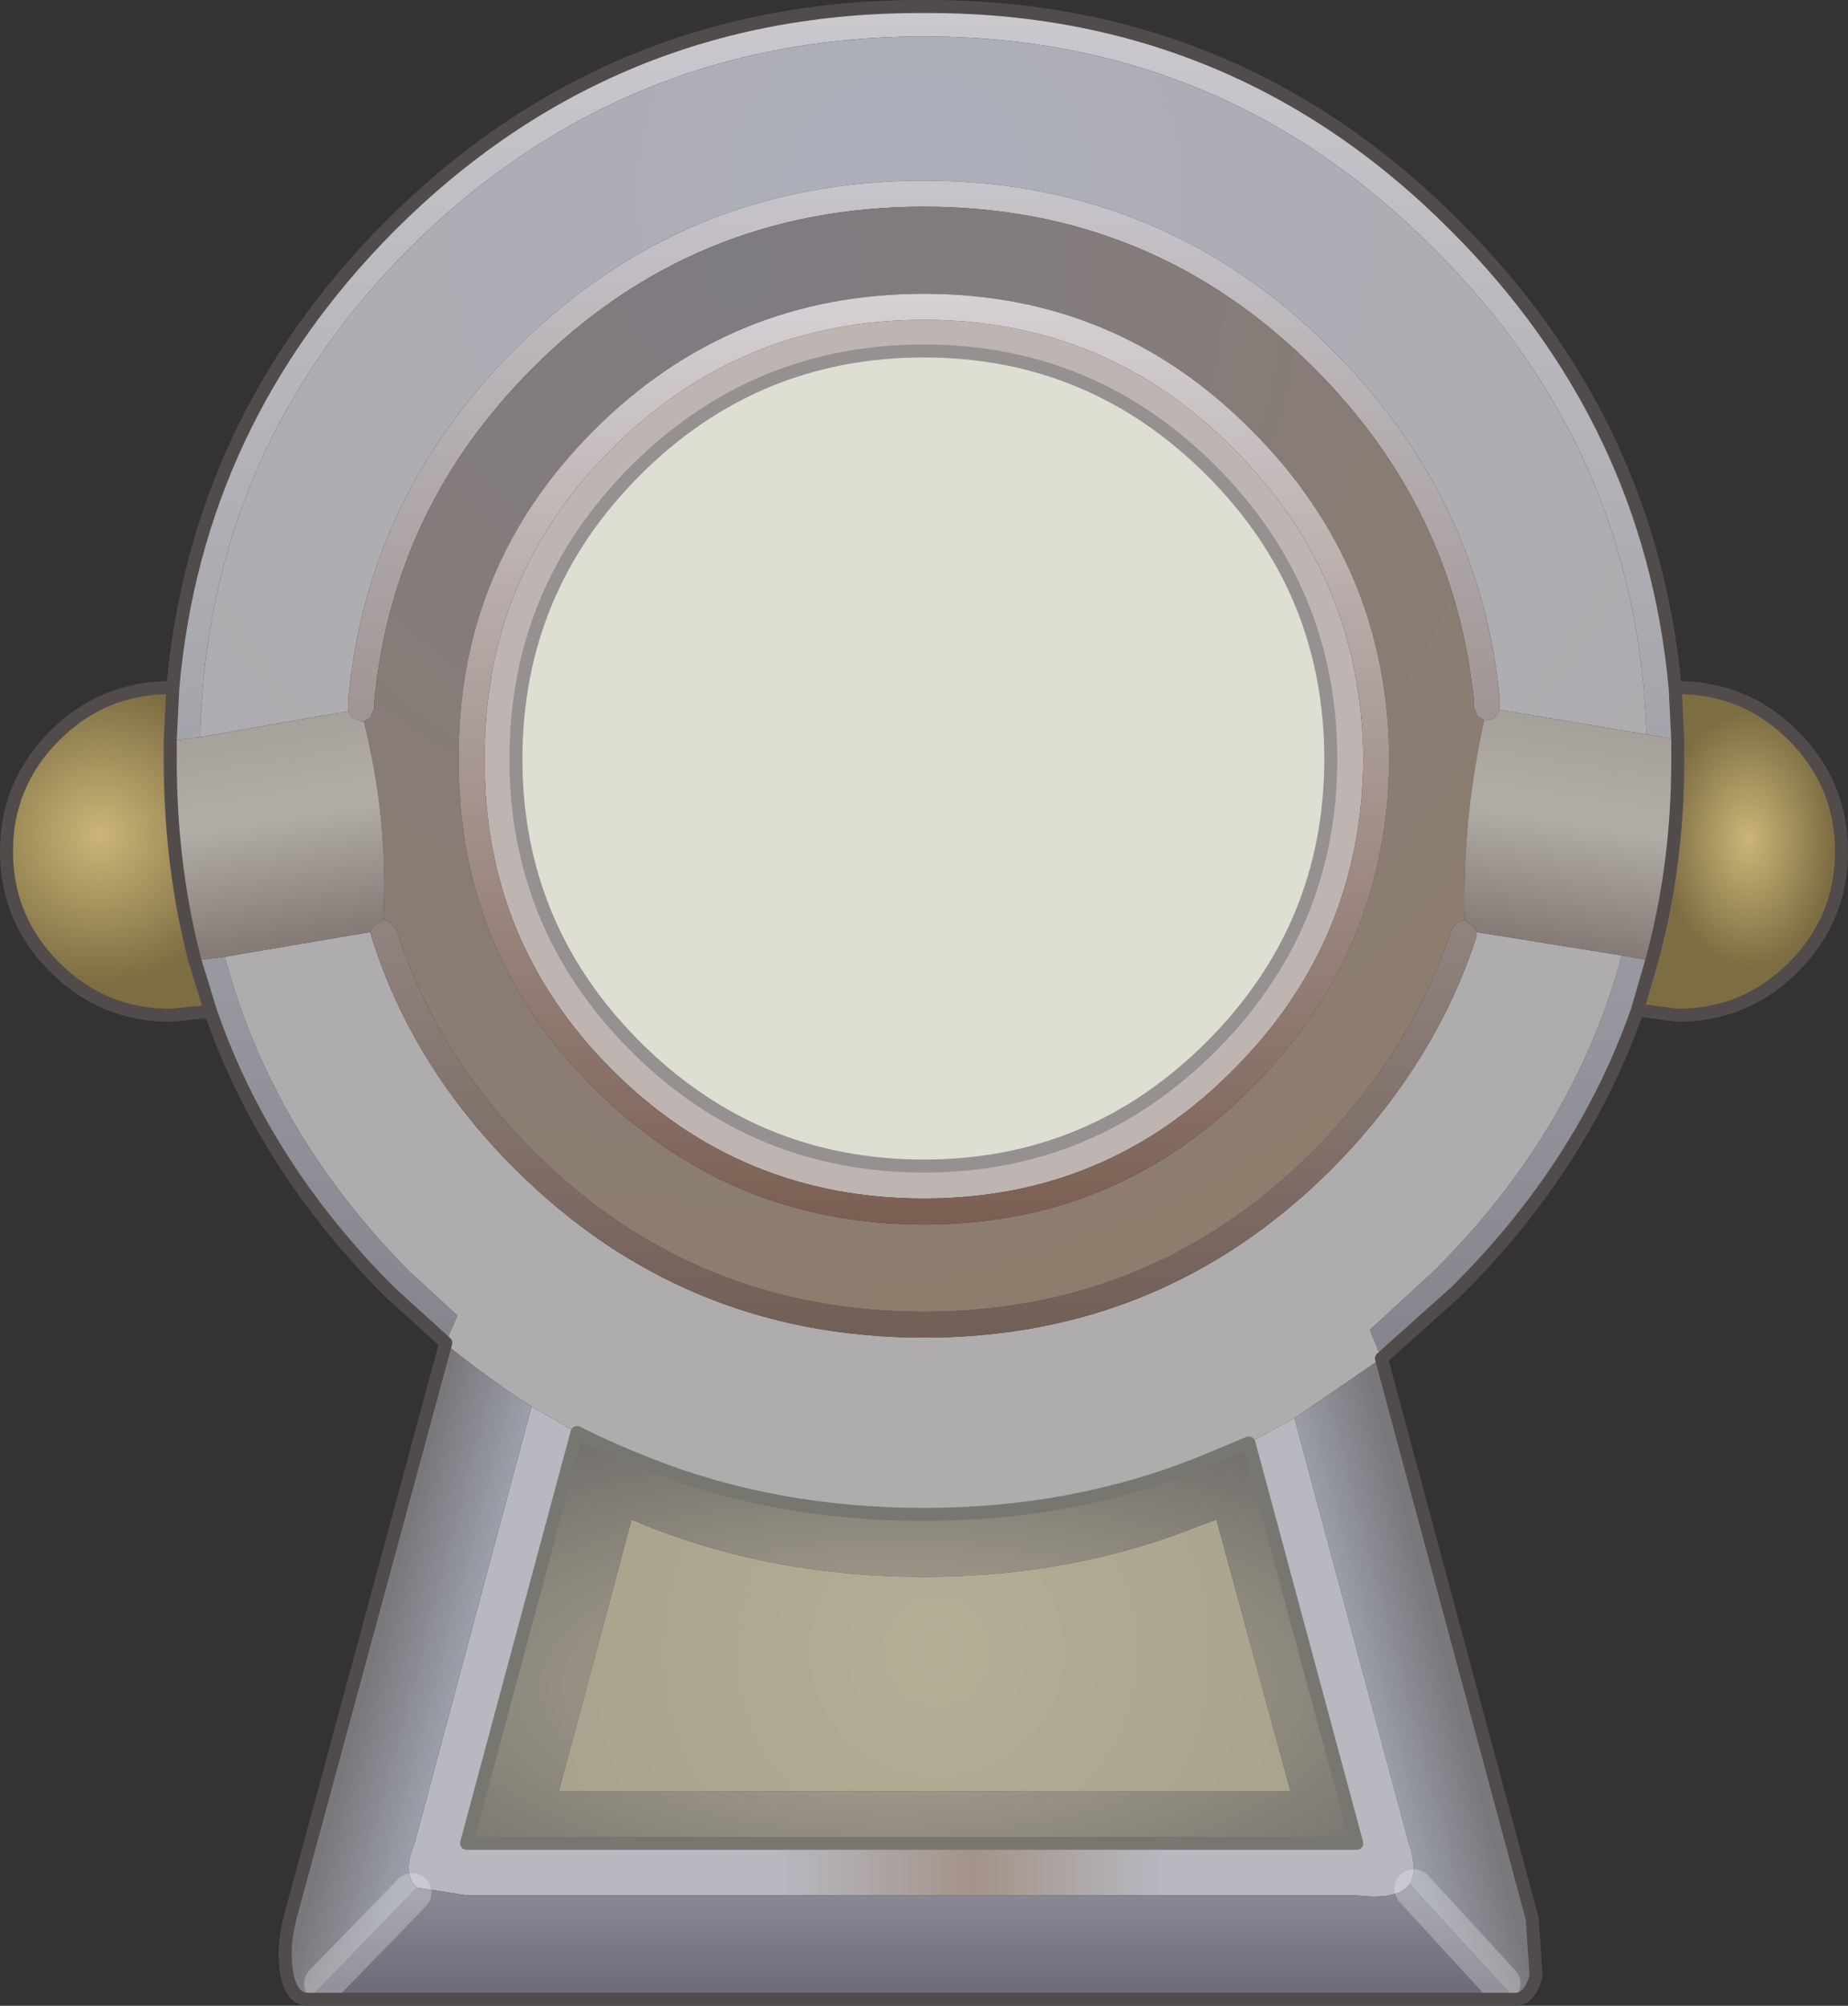 <?xml version="1.0" encoding="UTF-8" standalone="no"?>
<svg xmlns:xlink="http://www.w3.org/1999/xlink" height="77.15px" width="71.1px" xmlns="http://www.w3.org/2000/svg">
  <rect width="100%" height="100%" fill="#333333" stroke="none"/>
  <g transform="matrix(1.0, 0.0, 0.0, 1.0, -66.75, 57.75)">
    <path d="M85.4 -28.55 Q85.35 -35.55 90.3 -40.5 95.25 -45.45 102.3 -45.45 109.3 -45.45 114.2 -40.5 119.15 -35.55 119.2 -28.55 119.15 -21.55 114.2 -16.6 109.3 -11.65 102.3 -11.65 95.25 -11.65 90.3 -16.6 85.35 -21.55 85.4 -28.55 M86.6 -28.55 Q86.6 -22.1 91.2 -17.5 95.8 -12.9 102.3 -12.9 108.75 -12.9 113.35 -17.5 117.95 -22.1 117.95 -28.55 117.95 -35.05 113.35 -39.65 108.75 -44.25 102.3 -44.25 95.8 -44.25 91.2 -39.65 86.6 -35.05 86.6 -28.55" fill="#beb4b2" fill-rule="evenodd" stroke="none"/>
    <path d="M86.6 -28.55 Q86.6 -35.05 91.2 -39.65 95.8 -44.25 102.3 -44.25 108.75 -44.25 113.35 -39.65 117.95 -35.05 117.95 -28.55 117.95 -22.1 113.35 -17.5 108.75 -12.9 102.3 -12.9 95.8 -12.9 91.2 -17.5 86.6 -22.1 86.6 -28.55" fill="#deded3" fill-rule="evenodd" stroke="none"/>
    <path d="M73.7 -29.3 L73.3 -29.3 73.4 -31.3 Q74.3 -41.55 81.75 -49.05 90.25 -57.55 102.3 -57.5 114.3 -57.55 122.75 -49.05 130.25 -41.55 131.2 -31.3 L131.3 -29.3 130.1 -29.5 Q129.75 -40.4 121.9 -48.2 113.8 -56.35 102.3 -56.35 90.7 -56.35 82.5 -48.2 74.7 -40.35 74.45 -29.4 L73.7 -29.3 M74.85 -18.85 L74.25 -20.8 75.4 -20.95 Q77.2 -14.2 82.5 -8.85 L84.35 -7.15 83.9 -6.1 81.75 -8.05 Q76.9 -12.9 74.85 -18.85 M130.3 -20.8 L129.75 -18.9 Q127.65 -12.9 122.75 -8.05 L119.9 -5.5 119.45 -6.6 121.9 -8.85 Q127.3 -14.2 129.15 -21.0 L129.15 -21.05 129.15 -21.0 130.3 -20.8" fill="url(#gradient0)" fill-rule="evenodd" stroke="none"/>
    <path d="M74.45 -29.4 Q74.7 -40.35 82.5 -48.2 90.7 -56.35 102.3 -56.35 113.8 -56.35 121.9 -48.2 129.75 -40.4 130.1 -29.5 L124.45 -30.45 124.45 -30.55 124.45 -30.85 124.45 -30.9 Q123.7 -38.6 118.0 -44.3 111.5 -50.8 102.3 -50.8 93.05 -50.8 86.55 -44.3 80.85 -38.6 80.15 -30.85 L80.15 -30.8 80.15 -30.5 80.15 -30.4 74.45 -29.4 M75.4 -20.95 L81.0 -21.9 81.05 -21.7 Q82.6 -16.75 86.55 -12.8 93.05 -6.3 102.3 -6.3 111.5 -6.3 118.0 -12.8 121.95 -16.8 123.55 -21.7 L123.55 -21.9 129.15 -21.0 Q127.3 -14.2 121.9 -8.85 L119.45 -6.6 119.9 -5.5 116.55 -3.2 114.8 -2.25 113.0 -1.5 Q108.05 0.5 102.3 0.5 96.55 0.5 91.65 -1.45 90.25 -2.0 88.95 -2.65 L87.2 -3.65 Q85.5 -4.75 83.9 -6.05 L83.9 -6.1 84.35 -7.15 82.5 -8.85 Q77.2 -14.2 75.4 -20.95 M83.9 -6.05 L83.9 -6.1 83.9 -6.05" fill="url(#gradient1)" fill-rule="evenodd" stroke="none"/>
    <path d="M81.0 -21.9 L81.05 -22.05 81.35 -22.3 81.5 -22.35 81.75 -22.3 82.0 -22.0 Q83.5 -17.25 87.25 -13.5 93.45 -7.3 102.3 -7.3 111.1 -7.3 117.3 -13.5 121.05 -17.3 122.6 -22.0 L122.85 -22.3 123.1 -22.35 123.2 -22.3 123.5 -22.05 123.55 -21.9 123.55 -21.7 Q121.95 -16.8 118.0 -12.8 111.5 -6.3 102.3 -6.3 93.05 -6.3 86.55 -12.8 82.6 -16.75 81.05 -21.7 L81.0 -21.9 M80.75 -30.0 L80.65 -30.0 80.3 -30.15 80.15 -30.4 80.15 -30.5 80.15 -30.8 80.15 -30.85 Q80.85 -38.6 86.55 -44.3 93.05 -50.8 102.3 -50.8 111.5 -50.8 118.0 -44.3 123.7 -38.6 124.45 -30.9 L124.45 -30.85 124.45 -30.55 124.45 -30.45 124.3 -30.2 Q124.15 -30.05 123.95 -30.05 L123.85 -30.05 123.6 -30.2 123.45 -30.55 123.45 -30.8 123.45 -30.85 Q122.7 -38.2 117.3 -43.6 111.1 -49.8 102.3 -49.8 93.45 -49.8 87.25 -43.6 81.85 -38.2 81.15 -30.75 L81.15 -30.5 81.0 -30.15 80.75 -30.0" fill="url(#gradient2)" fill-rule="evenodd" stroke="none"/>
    <path d="M81.5 -22.35 Q81.7 -26.2 80.75 -30.0 L81.0 -30.15 81.15 -30.5 81.15 -30.75 Q81.85 -38.2 87.25 -43.6 93.45 -49.8 102.3 -49.8 111.1 -49.8 117.3 -43.6 122.7 -38.2 123.45 -30.85 L123.45 -30.8 123.45 -30.55 123.6 -30.2 123.85 -30.05 Q123.0 -26.2 123.1 -22.35 L122.85 -22.3 122.6 -22.0 Q121.05 -17.3 117.3 -13.5 111.1 -7.3 102.3 -7.3 93.45 -7.3 87.25 -13.5 83.5 -17.25 82.0 -22.0 L81.75 -22.3 81.5 -22.35 M89.6 -15.9 Q94.85 -10.65 102.3 -10.65 109.7 -10.65 114.9 -15.9 120.15 -21.15 120.2 -28.55 120.15 -35.95 114.9 -41.2 109.7 -46.45 102.3 -46.45 94.85 -46.45 89.6 -41.2 84.35 -35.95 84.4 -28.55 84.35 -21.15 89.6 -15.9" fill="url(#gradient3)" fill-rule="evenodd" stroke="none"/>
    <path d="M85.4 -28.55 Q85.35 -21.55 90.3 -16.6 95.25 -11.65 102.3 -11.65 109.3 -11.65 114.2 -16.6 119.15 -21.55 119.2 -28.55 119.15 -35.55 114.2 -40.5 109.3 -45.45 102.3 -45.45 95.25 -45.45 90.3 -40.5 85.35 -35.55 85.4 -28.55 M89.6 -15.9 Q84.35 -21.15 84.4 -28.55 84.35 -35.95 89.6 -41.2 94.85 -46.45 102.3 -46.45 109.7 -46.45 114.9 -41.2 120.15 -35.95 120.2 -28.55 120.15 -21.15 114.9 -15.9 109.7 -10.65 102.3 -10.65 94.85 -10.65 89.6 -15.9" fill="url(#gradient4)" fill-rule="evenodd" stroke="none"/>
    <path d="M130.1 -29.5 L131.3 -29.3 131.3 -28.5 Q131.3 -24.45 130.3 -20.8 L129.15 -21.0 129.15 -21.05 129.15 -21.0 123.55 -21.9 123.5 -22.05 123.2 -22.3 123.1 -22.35 Q123.0 -26.2 123.85 -30.05 L123.95 -30.05 Q124.15 -30.05 124.3 -30.2 L124.45 -30.45 130.1 -29.5" fill="url(#gradient5)" fill-rule="evenodd" stroke="none"/>
    <path d="M131.3 -29.3 L131.2 -31.3 131.3 -31.3 Q133.9 -31.3 135.75 -29.45 137.6 -27.6 137.6 -25.0 137.6 -22.4 135.75 -20.55 133.9 -18.7 131.3 -18.7 L129.75 -18.9 130.3 -20.8 Q131.3 -24.45 131.3 -28.5 L131.3 -29.3" fill="url(#gradient6)" fill-rule="evenodd" stroke="none"/>
    <path d="M116.55 -3.2 L119.9 -5.5 125.7 16.05 125.85 18.25 Q125.6 19.15 125.05 19.15 L124.5 18.55 121.15 14.9 121.0 14.7 Q121.3 14.15 120.95 13.15 L116.55 -3.2" fill="url(#gradient7)" fill-rule="evenodd" stroke="none"/>
    <path d="M114.8 -2.25 L116.55 -3.2 120.95 13.15 Q121.3 14.15 121.0 14.7 120.55 15.35 118.95 15.15 L84.7 15.15 82.8 14.85 Q82.2 14.35 82.7 13.15 L87.2 -3.65 88.95 -2.65 84.7 13.15 118.95 13.15 114.8 -2.25" fill="url(#gradient8)" fill-rule="evenodd" stroke="none"/>
    <path d="M102.3 2.9 Q96.55 2.9 91.65 0.95 L91.05 0.7 88.25 11.15 116.4 11.15 113.55 0.7 113.0 0.9 Q108.05 2.9 102.3 2.9 M88.95 -2.65 Q90.25 -2.0 91.65 -1.45 96.55 0.5 102.3 0.5 108.05 0.5 113.0 -1.5 L114.8 -2.25 118.95 13.15 84.7 13.15 88.95 -2.65" fill="url(#gradient9)" fill-rule="evenodd" stroke="none"/>
    <path d="M125.05 19.15 L78.6 19.15 79.2 18.55 82.6 15.05 82.8 14.85 84.7 15.15 118.95 15.15 Q120.55 15.35 121.0 14.7 L121.15 14.9 124.5 18.55 125.05 19.15" fill="url(#gradient10)" fill-rule="evenodd" stroke="none"/>
    <path d="M102.3 2.9 Q108.05 2.9 113.0 0.9 L113.55 0.7 116.4 11.15 88.25 11.15 91.05 0.7 91.65 0.95 Q96.55 2.9 102.3 2.9" fill="url(#gradient11)" fill-rule="evenodd" stroke="none"/>
    <path d="M73.7 -29.3 L74.45 -29.4 80.15 -30.4 80.3 -30.15 80.65 -30.0 80.75 -30.0 Q81.7 -26.2 81.5 -22.35 L81.35 -22.3 81.05 -22.05 81.0 -21.9 75.4 -20.95 74.25 -20.8 Q73.3 -24.45 73.3 -28.5 L73.3 -29.3 73.7 -29.3" fill="url(#gradient12)" fill-rule="evenodd" stroke="none"/>
    <path d="M73.4 -31.3 L73.3 -29.3 73.3 -28.5 Q73.3 -24.45 74.25 -20.8 L74.85 -18.85 73.3 -18.7 Q70.7 -18.7 68.85 -20.55 67.0 -22.4 67.0 -25.0 67.0 -27.6 68.85 -29.45 70.7 -31.3 73.3 -31.3 L73.4 -31.3" fill="url(#gradient13)" fill-rule="evenodd" stroke="none"/>
    <path d="M78.6 19.15 Q78.0 19.15 77.8 18.25 77.6 17.25 77.9 16.05 L83.9 -6.1 83.9 -6.05 Q85.5 -4.75 87.2 -3.65 L82.7 13.15 Q82.2 14.35 82.8 14.85 L82.6 15.05 79.2 18.55 78.6 19.15" fill="url(#gradient14)" fill-rule="evenodd" stroke="none"/>
    <path d="M86.6 -28.55 Q86.6 -35.05 91.2 -39.65 95.8 -44.25 102.3 -44.25 108.75 -44.25 113.35 -39.65 117.95 -35.05 117.95 -28.55 117.95 -22.1 113.35 -17.5 108.75 -12.9 102.3 -12.9 95.8 -12.9 91.2 -17.5 86.6 -22.1 86.6 -28.55" fill="none" stroke="#959191" stroke-linecap="round" stroke-linejoin="round" stroke-width="0.5"/>
    <path d="M88.95 -2.65 Q90.25 -2.0 91.65 -1.45 96.55 0.5 102.3 0.5 108.05 0.5 113.0 -1.5 L114.8 -2.25 M88.95 -2.65 L84.7 13.15 118.95 13.15 114.8 -2.25" fill="none" stroke="#787670" stroke-linecap="round" stroke-linejoin="round" stroke-width="0.5"/>
    <path d="M121.15 14.9 L124.5 18.55 M79.2 18.55 L82.6 15.05" fill="none" stroke="#ffffff" stroke-linecap="round" stroke-linejoin="round" stroke-opacity="0.251" stroke-width="1.5"/>
    <path d="M83.9 -6.1 L83.9 -6.05" fill="none" stroke="#787670" stroke-linecap="round" stroke-linejoin="round" stroke-width="0.25"/>
    <path d="M131.3 -29.3 L131.2 -31.3 Q130.25 -41.55 122.75 -49.05 114.3 -57.55 102.3 -57.5 90.25 -57.55 81.75 -49.05 74.3 -41.55 73.4 -31.3 L73.3 -29.3 M74.25 -20.8 Q73.3 -24.45 73.3 -28.5 L73.3 -29.3 M73.4 -31.3 L73.3 -31.3 Q70.7 -31.3 68.85 -29.45 67.0 -27.6 67.0 -25.0 67.0 -22.4 68.85 -20.55 70.7 -18.7 73.3 -18.7 L74.85 -18.85 74.25 -20.8 M131.3 -29.3 L131.3 -28.5 Q131.3 -24.45 130.3 -20.8 L129.75 -18.9 131.3 -18.7 Q133.9 -18.7 135.75 -20.55 137.6 -22.4 137.6 -25.0 137.6 -27.6 135.75 -29.45 133.9 -31.3 131.3 -31.3 L131.2 -31.3 M119.9 -5.5 L122.75 -8.05 Q127.65 -12.9 129.75 -18.9 M119.9 -5.5 L125.7 16.05 125.85 18.25 Q125.6 19.15 125.05 19.15 L78.6 19.15 Q78.0 19.15 77.8 18.25 77.6 17.25 77.9 16.05 L83.9 -6.1 81.75 -8.05 Q76.9 -12.9 74.85 -18.85" fill="none" stroke="#514c4b" stroke-linecap="round" stroke-linejoin="round" stroke-width="0.5"/>
  </g>
  <defs>
    <linearGradient gradientTransform="matrix(0.0, 0.034, -1.0, 0.0, 408.1, -31.5)" gradientUnits="userSpaceOnUse" id="gradient0" spreadMethod="pad" x1="-819.2" x2="819.2">
      <stop offset="0.0" stop-color="#cccbd0"/>
      <stop offset="1.0" stop-color="#82828b"/>
    </linearGradient>
    <radialGradient cx="0" cy="0" gradientTransform="matrix(0.051, 0.0, 0.0, 0.051, 101.75, -50.3)" gradientUnits="userSpaceOnUse" id="gradient1" r="819.2" spreadMethod="pad">
      <stop offset="0.0" stop-color="#acaeba"/>
      <stop offset="1.0" stop-color="#afacad"/>
    </radialGradient>
    <linearGradient gradientTransform="matrix(0.0, 0.027, -1.0, 0.0, 300.5, -28.55)" gradientUnits="userSpaceOnUse" id="gradient2" spreadMethod="pad" x1="-819.2" x2="819.2">
      <stop offset="0.0" stop-color="#c7c4ca"/>
      <stop offset="1.0" stop-color="#725f56"/>
    </linearGradient>
    <radialGradient cx="0" cy="0" gradientTransform="matrix(0.049, 0.0, 0.0, 0.049, 95.2, -47.25)" gradientUnits="userSpaceOnUse" id="gradient3" r="819.2" spreadMethod="pad">
      <stop offset="0.0" stop-color="#7f7b83"/>
      <stop offset="1.0" stop-color="#8d7d6d"/>
    </radialGradient>
    <linearGradient gradientTransform="matrix(0.0, 0.022, -1.0, 0.0, 319.1, -28.55)" gradientUnits="userSpaceOnUse" id="gradient4" spreadMethod="pad" x1="-819.2" x2="819.2">
      <stop offset="0.0" stop-color="#d5d2d5"/>
      <stop offset="1.0" stop-color="#7b5e51"/>
    </linearGradient>
    <linearGradient gradientTransform="matrix(-8.0E-4, 0.005, -0.987, -0.157, 349.8, 9.8)" gradientUnits="userSpaceOnUse" id="gradient5" spreadMethod="pad" x1="-819.2" x2="819.2">
      <stop offset="0.0" stop-color="#a7a19c"/>
      <stop offset="0.416" stop-color="#b2aea7"/>
      <stop offset="1.0" stop-color="#857b77"/>
    </linearGradient>
    <radialGradient cx="0" cy="0" gradientTransform="matrix(0.004, 0.0, 0.0, 0.006, 134.0, -25.45)" gradientUnits="userSpaceOnUse" id="gradient6" r="819.2" spreadMethod="pad">
      <stop offset="0.0" stop-color="#cbb578"/>
      <stop offset="1.0" stop-color="#7d6d42"/>
    </radialGradient>
    <linearGradient gradientTransform="matrix(0.002, -5.0E-4, 0.259, 0.966, 54.25, -241.5)" gradientUnits="userSpaceOnUse" id="gradient7" spreadMethod="pad" x1="-819.2" x2="819.2">
      <stop offset="0.0" stop-color="#9c9faa"/>
      <stop offset="0.988" stop-color="#79787c"/>
    </linearGradient>
    <linearGradient gradientTransform="matrix(0.019, 0.0, 0.0, 1.0, 102.8, -246.45)" gradientUnits="userSpaceOnUse" id="gradient8" spreadMethod="pad" x1="-819.2" x2="819.2">
      <stop offset="0.0" stop-color="#b7b8c0"/>
      <stop offset="0.306" stop-color="#b7b8c0"/>
      <stop offset="0.545" stop-color="#a49389"/>
      <stop offset="0.776" stop-color="#b7b8c0"/>
      <stop offset="1.0" stop-color="#b7b8c0"/>
    </linearGradient>
    <radialGradient cx="0" cy="0" gradientTransform="matrix(0.0, 0.015, -0.036, 0.0, 101.2, 7.15)" gradientUnits="userSpaceOnUse" id="gradient9" r="819.2" spreadMethod="pad">
      <stop offset="0.0" stop-color="#b3ad95"/>
      <stop offset="1.0" stop-color="#696767"/>
    </radialGradient>
    <linearGradient gradientTransform="matrix(0.0, 0.003, -0.003, 0.0, 101.8, 16.9)" gradientUnits="userSpaceOnUse" id="gradient10" spreadMethod="pad" x1="-819.2" x2="819.2">
      <stop offset="0.0" stop-color="#8e8e9a"/>
      <stop offset="0.988" stop-color="#696976"/>
    </linearGradient>
    <radialGradient cx="0" cy="0" gradientTransform="matrix(0.056, 0.0, 0.0, 0.056, 102.8, 5.75)" gradientUnits="userSpaceOnUse" id="gradient11" r="819.2" spreadMethod="pad">
      <stop offset="0.0" stop-color="#b4ae95"/>
      <stop offset="1.0" stop-color="#918d80"/>
    </radialGradient>
    <linearGradient gradientTransform="matrix(8.0E-4, 0.005, -0.006, 0.001, 78.45, -25.9)" gradientUnits="userSpaceOnUse" id="gradient12" spreadMethod="pad" x1="-819.2" x2="819.2">
      <stop offset="0.0" stop-color="#a7a19c"/>
      <stop offset="0.416" stop-color="#b2aea7"/>
      <stop offset="1.0" stop-color="#857b77"/>
    </linearGradient>
    <radialGradient cx="0" cy="0" gradientTransform="matrix(0.007, 0.0, 0.0, 0.007, 70.6, -25.65)" gradientUnits="userSpaceOnUse" id="gradient13" r="819.2" spreadMethod="pad">
      <stop offset="0.0" stop-color="#cbb578"/>
      <stop offset="1.0" stop-color="#7d6d42"/>
    </radialGradient>
    <linearGradient gradientTransform="matrix(-0.002, -5.0E-4, 0.004, -0.015, 82.65, 6.65)" gradientUnits="userSpaceOnUse" id="gradient14" spreadMethod="pad" x1="-819.2" x2="819.2">
      <stop offset="0.0" stop-color="#9c9faa"/>
      <stop offset="0.988" stop-color="#79787c"/>
    </linearGradient>
  </defs>
</svg>

